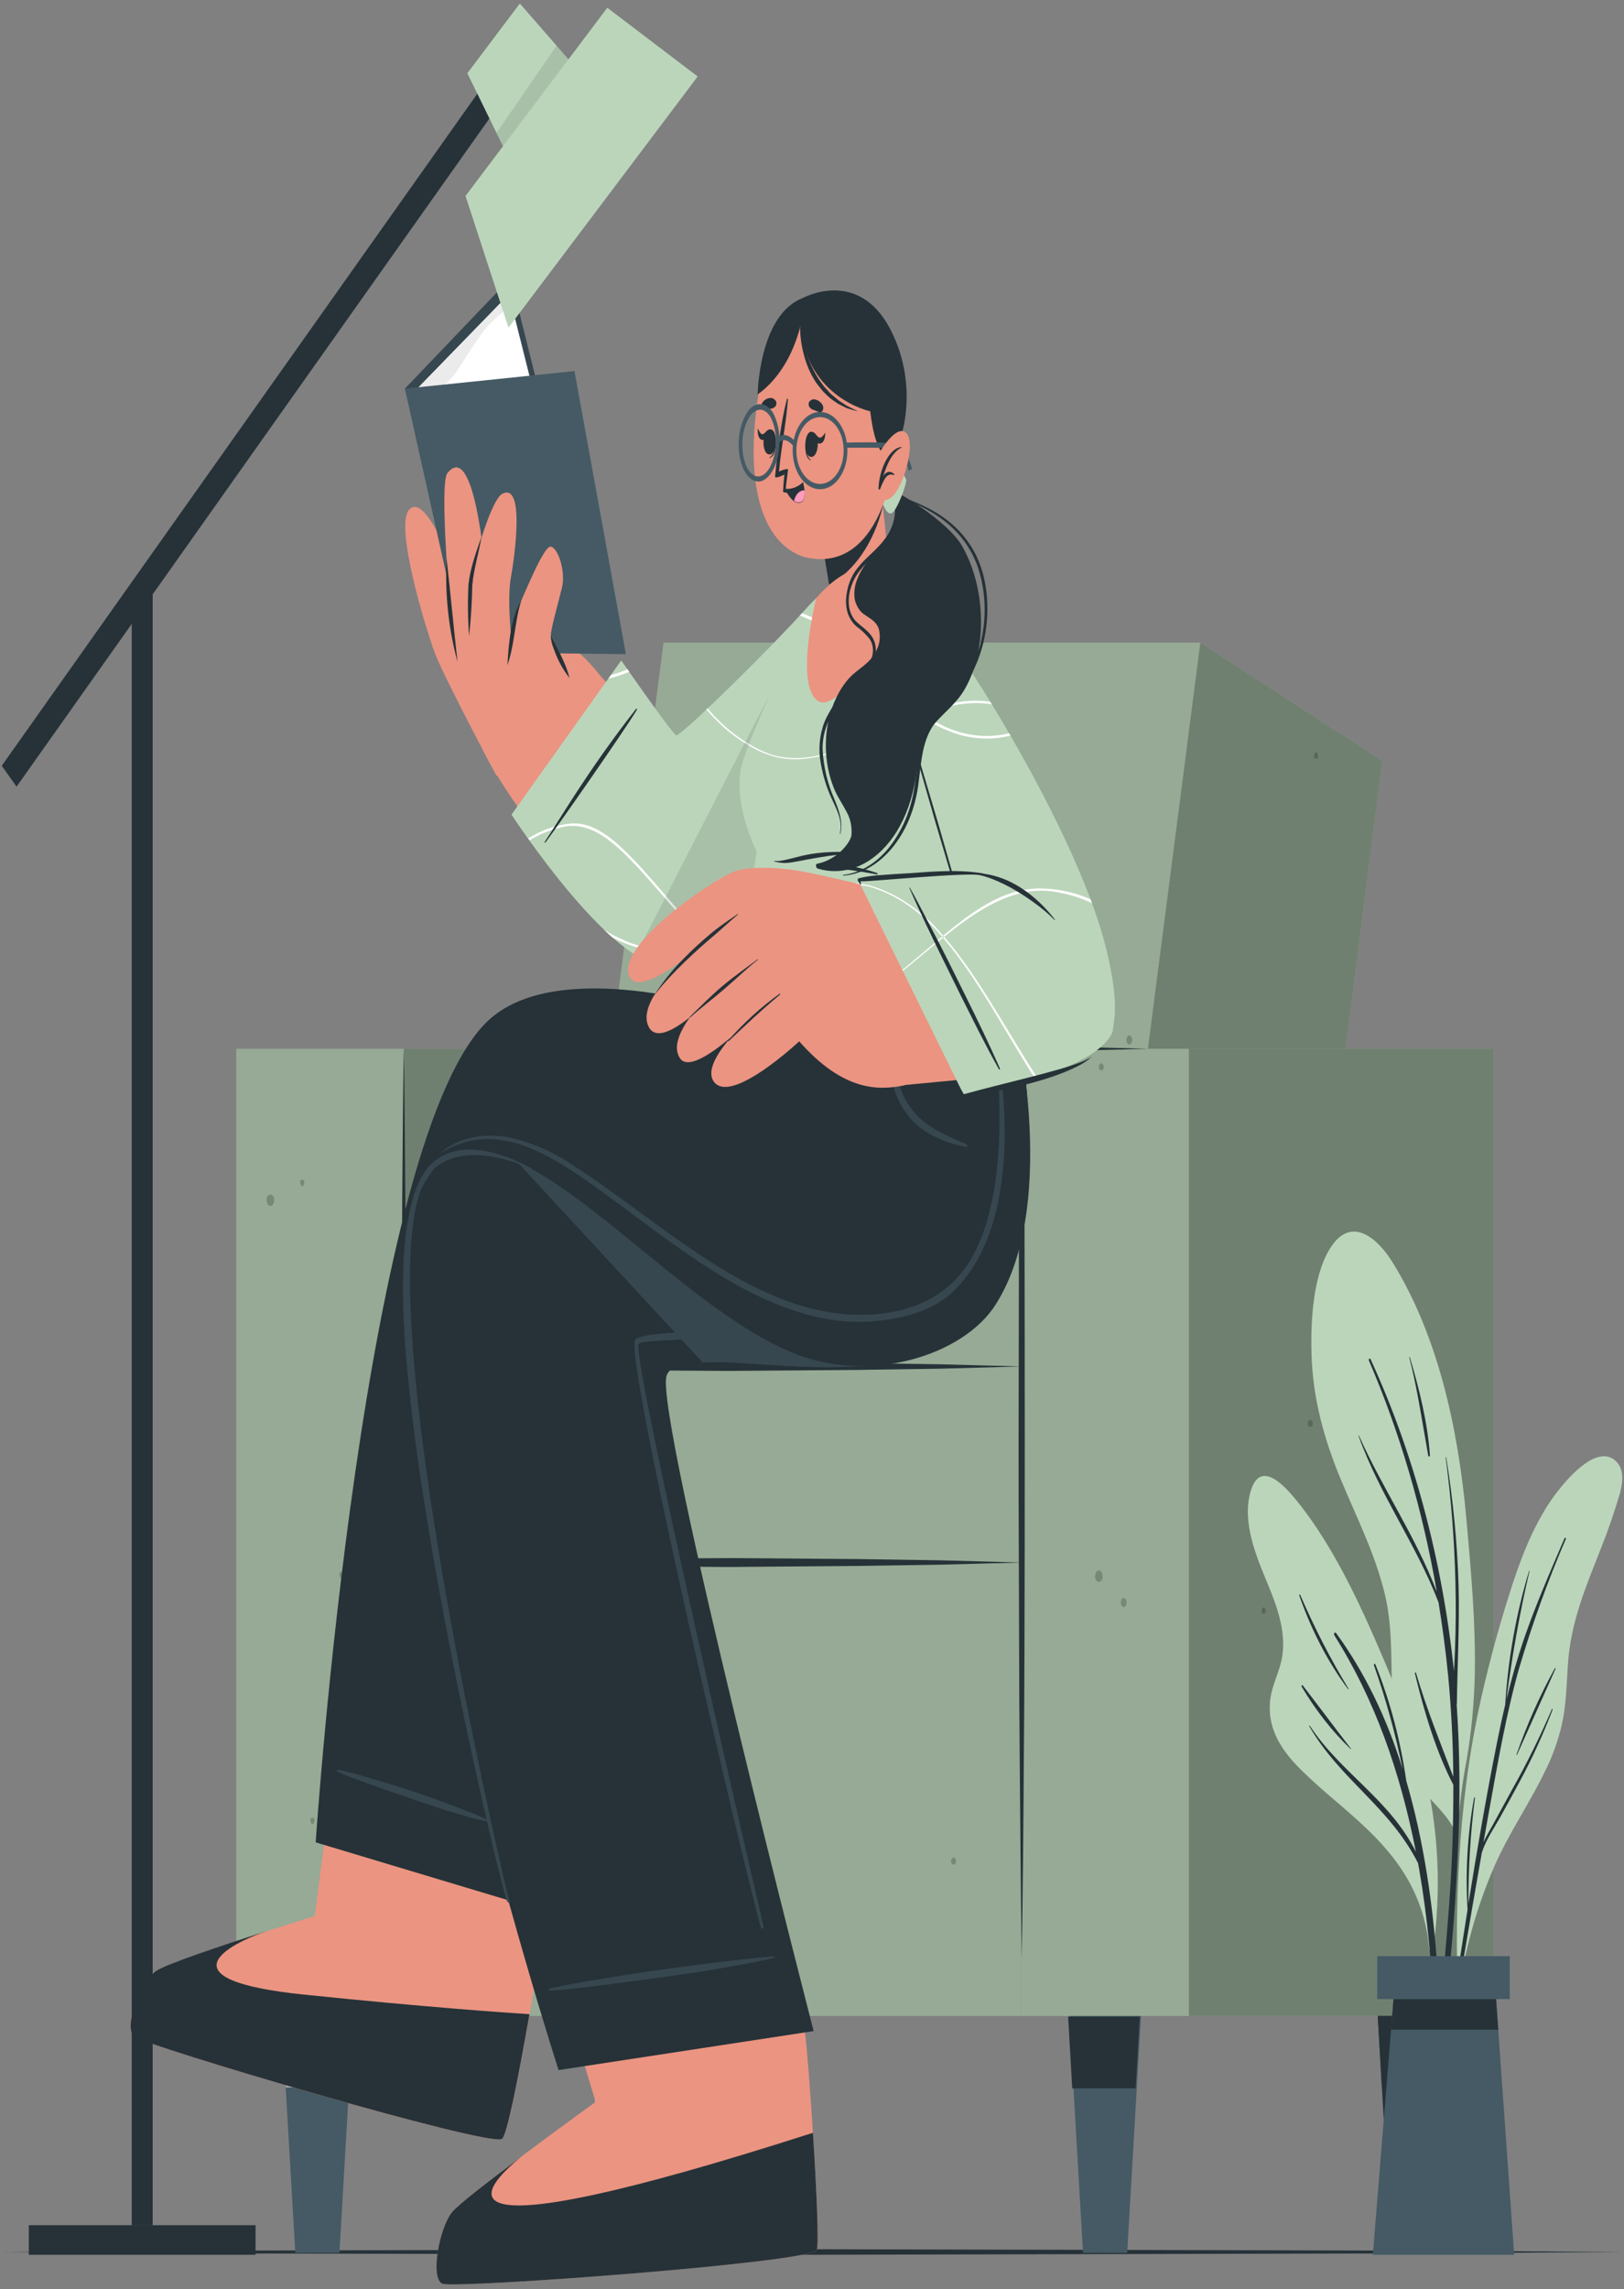 <svg width="447" height="630" viewBox="0 0 447 630" fill="none" xmlns="http://www.w3.org/2000/svg">
<rect x="0" y="0" width="447" height="630" fill="#808080" stroke="none"/>
<path d="M0.488 619.73L56.244 619.362L112 619.224L223.5 618.963L335.001 619.224L390.756 619.362L446.512 619.73L390.756 620.113L335.001 620.236L223.5 620.496L112 620.236L56.244 620.113L0.488 619.73Z" fill="#263238"/>
<path d="M297.678 429.979H352.414L380.482 209.356L330.368 176.829L297.678 429.979Z" fill="#BBD5BA"/>
<g opacity="0.4">
<path d="M297.678 429.979H352.414L380.482 209.356L330.368 176.829L297.678 429.979Z" fill="black"/>
</g>
<path d="M149.951 429.979H297.678L330.368 176.829H182.641L149.951 429.979Z" fill="#BBD5BA"/>
<path opacity="0.2" d="M149.951 429.979H297.678L330.368 176.829H182.641L149.951 429.979Z" fill="black"/>
<path d="M111.132 554.752H281.133V429.979H111.132V554.752Z" fill="#BBD5BA"/>
<path opacity="0.2" d="M111.132 554.752H281.133V429.979H111.132V554.752Z" fill="black"/>
<path d="M111.132 430.5L281.133 430.5V376.053H111.132V430.5Z" fill="#BBD5BA"/>
<path opacity="0.2" d="M111.132 430.5L281.133 430.5V376.053H111.132V430.5Z" fill="black"/>
<path d="M111.142 554.768H134.057L168.2 288.62H111.142V554.768Z" fill="#BBD5BA"/>
<g opacity="0.4">
<path d="M111.142 554.768H134.057L168.2 288.62H111.142V554.768Z" fill="black"/>
</g>
<path d="M65.043 554.768H111.132L111.132 288.62H65.043L65.043 554.768Z" fill="#BBD5BA"/>
<path opacity="0.2" d="M65.043 554.768H111.132L111.132 288.62H65.043L65.043 554.768Z" fill="black"/>
<path d="M327.222 554.768H411.099V288.62H327.222V554.768Z" fill="#BBD5BA"/>
<g opacity="0.4">
<path d="M327.222 554.768H411.099V288.62H327.222V554.768Z" fill="black"/>
</g>
<path d="M281.133 554.768H327.221V288.62H281.133V554.768Z" fill="#BBD5BA"/>
<path opacity="0.2" d="M281.133 554.768H327.221V288.62H281.133V554.768Z" fill="black"/>
<path d="M315.927 288.62L298.568 288.175L281.209 287.869H280.688V288.62L280.493 317.069L280.417 368.527C280.362 387.488 280.319 406.465 280.417 425.426C280.514 444.388 280.482 463.38 280.655 482.341C280.829 501.302 280.948 520.279 281.23 539.255C281.52 520.279 281.715 501.307 281.816 482.341C281.99 463.38 282.001 444.403 282.044 425.426C282.087 406.45 282.044 387.488 282.044 368.527L281.968 317.069L281.773 288.62L281.241 289.371L298.6 289.064L315.927 288.62Z" fill="#263238"/>
<path d="M111.142 288.62C110.784 307.658 110.611 349.688 110.47 368.726L110.274 425.855L110.47 482.985L110.708 511.542L111.142 540.098L111.566 511.542L111.804 482.985L112.01 425.855L111.804 368.726C111.663 349.688 111.5 307.658 111.142 288.62Z" fill="#263238"/>
<path d="M111.142 429.994C126.05 430.5 140.957 430.73 155.864 430.929L200.597 431.22L236.4 430.929L258.761 430.592L281.122 429.994L258.761 429.381L236.4 429.044L200.597 428.768L155.864 429.044C140.957 429.197 126.05 429.488 111.142 429.994Z" fill="#263238"/>
<path d="M111.142 376.038C126.05 376.544 140.957 376.789 155.864 376.988L200.597 377.264L236.4 376.988L258.761 376.651L281.122 376.038L258.761 375.44L236.4 375.103L200.597 374.812L155.864 375.103C140.957 375.302 126.05 375.547 111.142 376.038Z" fill="#263238"/>
<path d="M379.223 554.768L380.362 574.465L383.01 619.975H395.15L397.798 574.465L398.937 554.768H379.223Z" fill="#263238"/>
<path d="M398.937 554.768H379.223L380.362 574.465H397.798L398.937 554.768Z" fill="#263238"/>
<path d="M294.326 554.768L295.454 574.465L298.101 619.975H310.253L312.9 574.465L314.039 554.768H294.326Z" fill="#455A64"/>
<path d="M313.714 555H294L295.128 574.697H312.574L313.714 555Z" fill="#263238"/>
<path d="M162.417 554.768L163.556 574.465L166.204 619.975H178.344L180.992 574.465L182.131 554.768H162.417Z" fill="#C7C7C7"/>
<path d="M182.131 554.768H162.417L163.556 574.465H180.992L182.131 554.768Z" fill="#A6A6A6"/>
<path d="M77.498 554.768L78.637 574.465L81.284 619.975H93.425L96.072 574.465L97.212 554.768H77.498Z" fill="#455A64"/>
<path d="M77.498 554.768L78.637 574.465H96.072L97.212 554.768H77.498Z" fill="#A6A6A6"/>
<g opacity="0.2">
<path d="M310.828 284.91C311.048 284.944 311.252 285.093 311.4 285.326C311.548 285.559 311.629 285.861 311.629 286.175C311.629 286.488 311.548 286.79 311.4 287.024C311.252 287.257 311.048 287.405 310.828 287.439C310.607 287.405 310.404 287.257 310.256 287.024C310.108 286.79 310.026 286.488 310.026 286.175C310.026 285.861 310.108 285.559 310.256 285.326C310.404 285.093 310.607 284.944 310.828 284.91Z" fill="black"/>
<path d="M309.298 439.728C309.518 439.762 309.722 439.91 309.87 440.144C310.018 440.377 310.1 440.679 310.1 440.992C310.1 441.306 310.018 441.608 309.87 441.841C309.722 442.075 309.518 442.223 309.298 442.257C309.077 442.223 308.874 442.075 308.726 441.841C308.578 441.608 308.496 441.306 308.496 440.992C308.496 440.679 308.578 440.377 308.726 440.144C308.874 439.91 309.077 439.762 309.298 439.728Z" fill="black"/>
<path d="M361.755 207.67C361.755 207.547 361.842 207.409 361.896 207.287C361.932 207.201 361.982 207.13 362.043 207.08C362.104 207.03 362.173 207.004 362.244 207.004C362.314 207.004 362.383 207.03 362.444 207.08C362.505 207.13 362.555 207.201 362.591 207.287C362.645 207.409 362.688 207.547 362.732 207.67C363.242 209.172 361.289 209.172 361.755 207.67Z" fill="black"/>
<path d="M347.347 442.993C347.384 442.861 347.428 442.732 347.477 442.609C347.513 442.523 347.563 442.452 347.624 442.403C347.685 442.353 347.754 442.327 347.825 442.327C347.895 442.327 347.964 442.353 348.025 442.403C348.086 442.452 348.136 442.523 348.172 442.609C348.229 442.729 348.277 442.857 348.313 442.993C348.823 444.418 346.837 444.418 347.347 442.993Z" fill="black"/>
<path d="M303.125 292.636C303.306 292.636 303.48 292.737 303.608 292.919C303.736 293.1 303.808 293.345 303.808 293.601C303.808 293.858 303.736 294.103 303.608 294.284C303.48 294.465 303.306 294.567 303.125 294.567C302.943 294.567 302.769 294.465 302.641 294.284C302.513 294.103 302.441 293.858 302.441 293.601C302.441 293.345 302.513 293.1 302.641 292.919C302.769 292.737 302.943 292.636 303.125 292.636Z" fill="black"/>
<path d="M184.583 479.015C184.803 479.049 185.007 479.197 185.155 479.43C185.303 479.664 185.385 479.966 185.385 480.279C185.385 480.593 185.303 480.895 185.155 481.128C185.007 481.362 184.803 481.51 184.583 481.544C184.362 481.51 184.159 481.362 184.011 481.128C183.863 480.895 183.781 480.593 183.781 480.279C183.781 479.966 183.863 479.664 184.011 479.43C184.159 479.197 184.362 479.049 184.583 479.015Z" fill="black"/>
<path d="M262.471 511.204C262.653 511.204 262.827 511.306 262.955 511.487C263.083 511.668 263.155 511.914 263.155 512.17C263.155 512.426 263.083 512.672 262.955 512.853C262.827 513.034 262.653 513.136 262.471 513.136C262.29 513.136 262.116 513.034 261.988 512.853C261.86 512.672 261.788 512.426 261.788 512.17C261.788 511.914 261.86 511.668 261.988 511.487C262.116 511.306 262.29 511.204 262.471 511.204Z" fill="black"/>
<path d="M360.649 390.753C360.83 390.753 361.004 390.855 361.132 391.036C361.26 391.217 361.332 391.463 361.332 391.719C361.332 391.975 361.26 392.221 361.132 392.402C361.004 392.583 360.83 392.685 360.649 392.685C360.467 392.685 360.293 392.583 360.165 392.402C360.037 392.221 359.965 391.975 359.965 391.719C359.965 391.463 360.037 391.217 360.165 391.036C360.293 390.855 360.467 390.753 360.649 390.753Z" fill="black"/>
<path d="M270.836 238.695C271.016 238.452 271.255 238.317 271.504 238.317C271.752 238.317 271.991 238.452 272.171 238.695C272.335 238.933 272.452 239.229 272.509 239.552C272.566 239.876 272.562 240.214 272.496 240.534C272.412 240.806 272.272 241.037 272.096 241.2C271.92 241.362 271.714 241.449 271.504 241.449C271.293 241.449 271.087 241.362 270.911 241.2C270.735 241.037 270.596 240.806 270.511 240.534C270.445 240.214 270.441 239.876 270.498 239.552C270.555 239.229 270.672 238.933 270.836 238.695Z" fill="black"/>
<path d="M301.79 432.569C301.969 432.319 302.211 432.178 302.463 432.178C302.715 432.178 302.957 432.319 303.135 432.569C303.298 432.807 303.414 433.1 303.471 433.42C303.528 433.74 303.524 434.076 303.461 434.394C303.377 434.67 303.238 434.906 303.061 435.072C302.883 435.237 302.675 435.326 302.463 435.326C302.25 435.326 302.042 435.237 301.864 435.072C301.687 434.906 301.548 434.67 301.465 434.394C301.399 434.076 301.394 433.74 301.451 433.419C301.509 433.098 301.626 432.805 301.79 432.569Z" fill="black"/>
<path d="M388.413 514.009C388.59 513.759 388.83 513.619 389.08 513.619C389.33 513.619 389.57 513.759 389.747 514.009C389.912 514.245 390.028 514.538 390.086 514.859C390.143 515.18 390.138 515.516 390.073 515.834C389.988 516.106 389.849 516.337 389.672 516.499C389.496 516.661 389.29 516.748 389.08 516.748C388.869 516.748 388.664 516.661 388.487 516.499C388.311 516.337 388.172 516.106 388.087 515.834C388.021 515.516 388.017 515.18 388.074 514.859C388.131 514.538 388.248 514.245 388.413 514.009Z" fill="black"/>
<path d="M145.123 216.913C144.903 216.879 144.699 216.731 144.551 216.497C144.403 216.264 144.321 215.962 144.321 215.648C144.321 215.335 144.403 215.033 144.551 214.799C144.699 214.566 144.903 214.418 145.123 214.384C145.344 214.418 145.547 214.566 145.695 214.799C145.843 215.033 145.925 215.335 145.925 215.648C145.925 215.962 145.843 216.264 145.695 216.497C145.547 216.731 145.344 216.879 145.123 216.913Z" fill="black"/>
<path d="M133.33 445.614C133.109 445.58 132.906 445.432 132.758 445.198C132.61 444.965 132.528 444.663 132.528 444.349C132.528 444.036 132.61 443.734 132.758 443.5C132.906 443.267 133.109 443.119 133.33 443.085C133.55 443.119 133.754 443.267 133.902 443.5C134.05 443.734 134.131 444.036 134.131 444.349C134.131 444.663 134.05 444.965 133.902 445.198C133.754 445.432 133.55 445.58 133.33 445.614Z" fill="black"/>
<path d="M177.856 276.694C177.636 276.66 177.432 276.512 177.284 276.279C177.136 276.045 177.054 275.743 177.054 275.43C177.054 275.116 177.136 274.814 177.284 274.581C177.432 274.347 177.636 274.199 177.856 274.165C178.076 274.199 178.28 274.347 178.428 274.581C178.576 274.814 178.658 275.116 178.658 275.43C178.658 275.743 178.576 276.045 178.428 276.279C178.28 276.512 178.076 276.66 177.856 276.694Z" fill="black"/>
<path d="M94.456 433.673C94.417 433.802 94.37 433.925 94.315 434.041C94.279 434.127 94.229 434.198 94.168 434.248C94.107 434.297 94.038 434.323 93.968 434.323C93.897 434.323 93.828 434.297 93.767 434.248C93.706 434.198 93.656 434.127 93.621 434.041C93.621 433.918 93.523 433.796 93.49 433.673C92.98 432.171 94.966 432.171 94.456 433.673Z" fill="black"/>
<path d="M83.671 325.776C83.633 325.91 83.586 326.038 83.53 326.159C83.495 326.245 83.445 326.316 83.383 326.366C83.323 326.415 83.254 326.441 83.183 326.441C83.113 326.441 83.044 326.415 82.983 326.366C82.922 326.316 82.871 326.245 82.836 326.159C82.836 326.036 82.738 325.898 82.706 325.776C82.196 324.274 84.181 324.274 83.671 325.776Z" fill="black"/>
<path d="M86.492 501.348C86.492 501.471 86.406 501.593 86.362 501.716C86.327 501.802 86.276 501.873 86.215 501.923C86.154 501.972 86.085 501.998 86.015 501.998C85.945 501.998 85.876 501.972 85.815 501.923C85.754 501.873 85.703 501.802 85.668 501.716C85.668 501.593 85.57 501.471 85.527 501.348C85.017 499.846 87.002 499.846 86.492 501.348Z" fill="black"/>
<path d="M205.175 357.429C204.998 357.679 204.758 357.819 204.508 357.819C204.258 357.819 204.018 357.679 203.841 357.429C203.676 357.194 203.559 356.9 203.502 356.58C203.445 356.259 203.449 355.922 203.515 355.605C203.6 355.333 203.739 355.102 203.915 354.939C204.092 354.777 204.298 354.691 204.508 354.691C204.718 354.691 204.924 354.777 205.1 354.939C205.277 355.102 205.416 355.333 205.501 355.605C205.566 355.922 205.571 356.259 205.514 356.58C205.457 356.9 205.34 357.194 205.175 357.429Z" fill="black"/>
<path d="M75.09 331.478C74.91 331.721 74.671 331.856 74.422 331.856C74.174 331.856 73.935 331.721 73.755 331.478C73.591 331.243 73.474 330.949 73.416 330.629C73.359 330.308 73.364 329.971 73.43 329.654C73.514 329.382 73.653 329.151 73.83 328.988C74.006 328.826 74.212 328.74 74.422 328.74C74.633 328.74 74.838 328.826 75.015 328.988C75.191 329.151 75.33 329.382 75.415 329.654C75.48 329.971 75.484 330.308 75.426 330.628C75.369 330.948 75.253 331.242 75.09 331.478Z" fill="black"/>
</g>
<path d="M36.888 560.455C39.948 562.968 134.057 590.774 138.114 588.628C139.666 587.816 143.322 568.701 147.293 545.402C148.15 540.374 149.007 535.178 149.864 529.89C155.441 495.554 160.801 458.95 160.801 458.95L97.874 440.095L88.673 511.557L86.623 527.299C86.623 527.299 47.217 539.424 42.942 542.459C38.668 545.494 33.796 557.956 36.888 560.455Z" fill="#EB9481"/>
<path d="M145.731 554.292C142.378 573.392 139.427 587.923 138.136 588.628C134.078 590.774 39.959 562.968 36.91 560.439C33.861 557.91 38.733 545.433 42.986 542.382C45.633 540.528 61.636 535.193 73.516 531.376C63.144 534.887 43.789 544.82 83.823 548.912C116.871 552.315 138.711 553.848 145.731 554.292Z" fill="#263238"/>
<path d="M121.797 628.467C125.203 629.801 221.222 622.795 224.759 619.27C226.115 617.936 222.415 563.474 221.406 558.232C217.999 540.466 201.801 487.031 201.801 487.031L137.561 491.461L163.947 578.42C163.947 578.42 128.035 604.325 124.444 608.801C120.853 613.277 118.379 627.103 121.797 628.467Z" fill="#EB9481"/>
<path d="M224.759 619.27C221.222 622.826 125.214 629.831 121.786 628.467C118.357 627.103 120.842 613.261 124.411 608.801C126.093 606.716 134.773 600.002 143.572 593.472C132.527 602.255 115.059 621.83 223.76 586.927C224.748 602.409 225.485 618.534 224.759 619.27Z" fill="#263238"/>
<path d="M270.75 360.219C251.611 390.339 187.317 366.55 183.465 378.613C180.08 389.174 223.956 558.937 223.956 558.937L153.748 569.667C153.748 569.667 93.132 382.185 114.799 328.014C126.505 298.752 178.073 310.417 209.189 305.021C218.574 303.488 222.99 276.05 222.99 276.05H278.594C278.594 276.05 292.622 325.73 270.75 360.219Z" fill="#263238"/>
<path d="M134.317 311.061L193.284 374.812C212.813 374.229 255.723 383.81 270.739 360.142C292.622 325.715 278.594 275.943 278.594 275.943H222.99C222.99 275.943 218.574 303.289 209.19 304.899C187.349 308.654 155.463 304.04 134.317 311.061Z" fill="#37474F"/>
<path d="M151.058 547.364C153 546.506 171.205 543.639 175.22 543.026C183.259 541.8 208.56 538.428 213.193 538.428C213.222 538.428 213.249 538.444 213.27 538.473C213.29 538.501 213.302 538.54 213.302 538.581C213.302 538.622 213.29 538.661 213.27 538.689C213.249 538.718 213.222 538.734 213.193 538.734C209.211 539.915 193.067 542.566 189.053 543.149C181.002 544.329 153.358 548.115 151.08 547.747C151.058 547.727 151.04 547.7 151.026 547.668C151.013 547.636 151.005 547.6 151.003 547.563C151.001 547.526 151.005 547.489 151.014 547.455C151.024 547.42 151.039 547.389 151.058 547.364Z" fill="#37474F"/>
<path d="M174.948 368.527C179.462 365.354 213.692 366.917 238.244 363.683C246.251 362.61 254.269 360.204 260.377 352.8C265.707 346.02 269.51 337.177 271.314 327.37C273.668 315.506 273.429 303.151 273.017 291.011C272.92 288.022 272.778 285.033 272.648 282.044C272.648 281.875 272.854 281.844 272.865 282.044C274.731 303.795 276.12 328.029 266.149 346.944C261.7 355.202 255.382 361.056 248.248 363.53C233.438 369.033 177.726 367.669 175.795 369.799C173.451 372.328 209.428 527.161 210.166 530.104C210.307 530.656 209.613 531.039 209.45 530.487C205.902 518.577 171.021 371.286 174.948 368.527Z" fill="#37474F"/>
<path d="M112.282 333.088C115.536 321.208 123.131 313.82 134.252 310.984C134.436 310.984 134.425 311.336 134.252 311.398C124.563 315.414 117.63 320.917 113.822 332.474C112.043 337.87 111.121 345.458 110.654 355.62C108.354 406.312 139.666 521.398 140.306 523.406C140.319 523.442 140.321 523.485 140.312 523.524C140.303 523.562 140.283 523.594 140.257 523.613C140.231 523.631 140.201 523.634 140.174 523.621C140.146 523.608 140.124 523.58 140.111 523.544C135.695 513.059 98.611 382.093 112.282 333.088Z" fill="#37474F"/>
<path d="M86.894 507.004L140.056 522.977C140.056 522.977 98.112 346.117 117.815 323.293C123.24 316.962 135.174 314.755 149.279 323.385C170.403 336.276 194.846 362.564 217.902 372.175C239.492 381.173 265.119 372.896 273.939 359.177C292.47 330.374 278.529 275.912 278.529 275.912L202.072 271.866C202.072 271.866 203.157 273.169 199.566 277.737C199.566 277.737 154.627 263.343 135.098 280.204C99.924 310.601 86.894 507.004 86.894 507.004Z" fill="#263238"/>
<path d="M245.557 282.228C245.565 282.186 245.583 282.15 245.608 282.123C245.632 282.097 245.662 282.083 245.693 282.083C245.723 282.083 245.753 282.097 245.778 282.123C245.802 282.15 245.82 282.186 245.828 282.228C245.76 286.285 245.982 290.342 246.49 294.337C247.081 298.135 248.411 301.623 250.331 304.408C254.519 310.402 260.54 312.44 266.03 314.877C266.323 315.015 266.269 315.736 265.943 315.659C259.846 314.341 253.434 312.164 248.975 305.696C246.933 302.712 245.563 298.941 245.036 294.858C244.466 290.652 244.644 286.312 245.557 282.228Z" fill="#37474F"/>
<path d="M119.139 319.921C127.308 312.67 140.089 318.173 146.208 321.453C146.338 321.453 146.273 321.821 146.143 321.745C140.523 318.893 126.516 314.556 119.019 322.051C101.66 339.372 124.867 457.785 140.056 522.946C140.284 523.973 139.72 523.697 139.395 522.716C136.899 515.052 117.327 432.646 112.217 378.153C111.446 369.815 107.41 330.359 119.139 319.921Z" fill="#37474F"/>
<path d="M92.959 487.031C94.564 487.031 108.343 491.262 111.403 492.228C117.468 494.159 131.54 499.309 134.827 501.087C134.914 501.087 134.827 501.379 134.762 501.379C131.605 500.949 124.27 498.681 121.254 497.685C115.178 495.692 94.402 488.641 92.883 487.491C92.72 487.445 92.796 487.031 92.959 487.031Z" fill="#37474F"/>
<path d="M121.742 316.839C127.243 312.593 133.785 311.904 139.894 312.961C146.339 314.331 152.597 317.097 158.446 321.162C170.88 329.194 182.728 339.02 195.183 347.006C207.638 354.992 220.777 361.169 234.426 361.767C246.089 362.273 260.855 359.36 268.352 344.538C279.907 321.698 273.18 282.32 273.039 279.775C273.039 279.576 273.223 279.591 273.256 279.775C282.218 328.182 270.685 346.975 262.906 354.885C256.721 361.169 247.836 362.748 241.966 363.453C228.393 365.063 214.842 360.388 202.202 353.29C189.313 346.04 177.249 336.26 164.869 327.339C152.978 318.832 139.818 309.942 126.288 314.847C124.753 315.42 123.248 316.147 121.786 317.023C121.721 317.069 121.667 316.901 121.742 316.839Z" fill="#37474F"/>
<path d="M231.724 186.716C216.969 223.504 200.814 255.694 186.677 259.787C171.596 264.11 140.566 221.818 133.232 207.011C130.52 201.539 159.488 179.19 163.361 183.788C170.652 192.434 184.561 205.662 186.905 205.11C189.248 204.558 206.683 185.383 225.084 165.18C236.237 152.932 241.944 161.225 231.724 186.716Z" fill="#EB9481"/>
<path d="M136.628 213.434C136.628 213.434 122.22 186.471 119.692 179.711C117.164 172.951 108.343 144.088 112.759 140.087C118.639 134.753 128.729 167.755 129.901 169.38C131.073 171.004 153.51 174.821 158.891 179.251C162.251 182.074 165.254 185.67 167.777 189.889C167.777 189.889 152.154 211.058 136.628 213.434Z" fill="#EB9481"/>
<path d="M111.446 106.947L140.566 76.489L159.423 151.936L130.455 177.427L111.446 106.947Z" fill="#37474F"/>
<path d="M115.081 106.701L139.839 81.241L140.848 84L155.43 142.033C153.273 145.246 151.285 148.679 149.485 152.304C147.185 157.209 140.501 172.951 132.928 173.932L115.081 106.701Z" fill="white"/>
<path d="M116.166 111.3C116.166 111.3 122.73 106.701 126.071 101.643C129.413 96.585 132.635 91.082 135.326 88.644C138.017 86.207 140.751 83.678 140.751 83.678L139.861 81.241L115.103 106.701L116.166 111.3Z" fill="#EBEBEB"/>
<path d="M172.269 180.017L127.623 179.512L111.446 106.947L158.121 102.118L172.269 180.017Z" fill="#455A64"/>
<path d="M123.153 130.185C120.722 133.25 124.238 171.372 124.411 173.104C124.585 174.836 127.666 182.516 127.666 182.516L139.145 177.473C139.145 177.473 133.916 163.677 133.72 159.523C133.525 155.369 130.552 120.988 123.153 130.185Z" fill="#EB9481"/>
<path d="M122.925 153.806C124.01 163.233 124.856 172.706 125.93 182.133C123.469 173.117 122.443 163.445 122.925 153.806Z" fill="#263238"/>
<path d="M138.288 135.871C144.342 132.806 141.847 152.074 140.599 159.094C139.199 166.973 141.684 183.865 141.684 183.865L129.001 184.601C129.001 184.601 129.001 166.207 129.467 160.443C129.847 156.258 135.001 137.512 138.288 135.871Z" fill="#EB9481"/>
<path d="M132.57 147.598C131.822 152.028 130.4 156.626 129.999 161.01C129.91 165.711 129.617 170.401 129.12 175.051C128.771 170.356 128.71 165.628 128.936 160.918C129.446 156.136 131.106 151.874 132.57 147.598Z" fill="#263238"/>
<path d="M139.655 183.037C139.655 183.037 141.825 168.644 142.91 166.513C143.995 164.383 149.506 150.449 151.481 150.434C153.455 150.418 155.821 157.102 154.66 161.807C152.88 168.843 151.709 172.844 151.6 174.974C151.492 177.105 156.775 185.704 156.775 185.704L139.655 183.037Z" fill="#EB9481"/>
<path d="M143.506 165.179C141.651 170.928 141.705 177.304 139.655 183.037C140.035 176.906 140.588 169.901 143.506 165.179Z" fill="#263238"/>
<path d="M151.6 174.974C153.499 178.699 155.615 182.179 156.775 186.593C154.925 184.28 153.416 181.472 152.338 178.331C151.908 177.31 151.656 176.16 151.6 174.974Z" fill="#263238"/>
<path d="M170.988 181.75L140.794 224.179C140.794 224.179 170.533 269.827 185.125 265.382C199.718 260.937 225.366 211.732 234.935 176.952C241.564 152.886 231.898 156.366 221.558 167.831C211.218 179.297 187.252 202.796 186.113 202.336C184.973 201.876 170.988 181.75 170.988 181.75Z" fill="#BBD5BA"/>
<path d="M223.771 208.114L223.619 208.467C220.012 209.166 216.348 209.037 212.77 208.084C206.02 205.908 199.733 201.5 194.423 195.223L194.738 194.932C199.969 201.145 206.161 205.535 212.813 207.747C216.431 208.656 220.127 208.78 223.771 208.114ZM168.167 185.75L167.462 186.762C169.404 186.299 171.325 185.669 173.212 184.877L172.724 184.187C171.226 184.821 169.705 185.343 168.167 185.75ZM220.766 168.751L220.169 169.395C222.889 170.449 225.542 171.823 228.1 173.503C230.341 174.926 232.486 176.629 234.512 178.592C234.588 178.331 234.664 178.055 234.729 177.795C230.452 173.703 225.722 170.647 220.733 168.751H220.766ZM194.119 258.79C194.137 258.797 194.156 258.797 194.174 258.79H194.087L193.512 258.99C186.004 261.519 178.323 262.163 170.587 258.208C169.143 257.548 167.723 256.786 166.334 255.924C167.126 256.675 167.929 257.457 168.721 258.101C171.151 259.312 173.642 260.26 176.174 260.936C181.871 262.269 187.704 261.845 193.273 259.695L193.968 259.45L194.521 259.25L194.119 258.79ZM194.119 258.79C187.859 252.169 181.925 244.734 175.99 238.22C170.565 232.502 164.424 226.171 157.329 226.616C153.205 226.946 149.16 228.344 145.394 230.739L145.741 231.23C148.539 229.548 151.472 228.359 154.475 227.689C162.504 225.497 169.589 232.287 175.686 238.863C181.545 245.225 187.414 252.475 193.588 258.99L193.816 259.22L194.044 259.45L194.597 259.25L194.119 258.79Z" fill="white"/>
<path opacity="0.1" d="M234.935 176.952L234.48 178.592C224.563 213.25 199.501 260.998 185.125 265.382C182.218 266.271 178.702 265.167 174.938 262.822C189.454 235.077 211.262 191.192 227.612 162.022C228.144 161.608 228.697 161.225 229.163 160.888L229.814 160.458L229.977 160.366C230.205 160.228 230.433 160.091 230.661 159.983C230.889 159.876 231.062 159.769 231.268 159.677C231.567 159.53 231.871 159.407 232.18 159.309C232.344 159.245 232.51 159.193 232.679 159.155C232.879 159.093 233.082 159.052 233.286 159.033C233.814 158.883 234.36 158.922 234.875 159.144C235.39 159.366 235.858 159.765 236.237 160.305C236.312 160.416 236.381 160.533 236.444 160.658C237.604 163.064 237.355 168.169 234.935 176.952Z" fill="black"/>
<path d="M150.103 231.889C154.443 226.034 171.726 201.232 175.198 195.499C175.437 195.101 175.317 194.779 175.024 195.147C161.658 212.207 154.063 225.589 149.951 231.628C149.843 231.782 149.995 232.027 150.103 231.889Z" fill="#263238"/>
<path d="M201.486 278.227L283.812 288.175C283.812 288.175 275.339 233.636 263.318 190.563C250.428 144.44 232.993 156.718 226.809 164.06C219.475 172.752 204.958 205.447 203.873 211.855C202.083 222.37 208.289 234.357 208.289 234.357L201.486 278.227Z" fill="#BBD5BA"/>
<path d="M233.514 234.526C230.111 234.323 226.702 234.482 223.316 235.001C221.634 235.277 219.974 235.675 218.303 236.12C217.479 236.35 216.654 236.534 215.819 236.702C214.949 236.927 214.064 236.999 213.182 236.917C213.172 236.911 213.161 236.908 213.151 236.91C213.14 236.911 213.13 236.916 213.12 236.924C213.111 236.933 213.104 236.944 213.099 236.957C213.094 236.971 213.091 236.986 213.091 237.001C213.091 237.016 213.094 237.031 213.099 237.045C213.104 237.058 213.111 237.07 213.12 237.078C213.13 237.086 213.14 237.092 213.151 237.093C213.161 237.094 213.172 237.092 213.182 237.085C214 237.295 214.826 237.428 215.656 237.484C216.468 237.494 217.28 237.428 218.086 237.285C219.79 237.024 221.482 236.641 223.185 236.35C226.636 235.752 230.064 235.169 233.536 234.924C233.677 234.893 233.677 234.526 233.514 234.526Z" fill="#263238"/>
<path d="M241.434 240.258C238.701 239.338 235.934 238.632 233.145 238.143C231.746 237.913 230.357 237.791 228.946 237.729C228.274 237.729 227.612 237.729 226.939 237.729C226.267 237.729 225.453 237.852 224.769 237.837C224.693 237.837 224.683 238.005 224.769 238.005C225.464 238.005 226.158 238.266 226.852 238.373L228.936 238.68C230.335 238.894 231.724 239.124 233.123 239.308C235.912 239.691 238.689 240.121 241.478 240.642C241.564 240.657 241.575 240.304 241.434 240.258Z" fill="#263238"/>
<path d="M264.218 193.813C260.773 194.346 257.363 195.264 254.02 196.557L253.184 196.879C247.423 199.101 241.705 202.044 236.064 204.543C228.588 207.701 220.625 210.337 212.813 208.13C210.493 207.426 208.224 206.425 206.032 205.141L206.173 204.773C208.331 206.076 210.568 207.102 212.857 207.839C226.104 211.349 239.329 202.152 252.718 196.649L253.531 196.312C256.971 194.89 260.487 193.865 264.045 193.246C264.099 193.384 264.153 193.598 264.218 193.813ZM266.388 202.044C263.573 201.521 260.816 200.491 258.186 198.979C256.769 198.25 255.378 197.422 254.02 196.496L253.531 196.158C241.966 188.08 236.823 175.971 222.925 169.609L222.502 170.33C224.394 171.213 226.252 172.236 228.068 173.396C235.304 177.917 240.979 185.842 247.456 192.112C249.135 193.731 250.894 195.18 252.718 196.45C252.868 196.572 253.024 196.68 253.184 196.771C256.535 199.064 260.063 200.798 263.697 201.937C264.652 202.244 265.618 202.474 266.573 202.658C266.507 202.535 266.442 202.336 266.388 202.044ZM259.878 257.733L259.629 257.457C253.754 250.411 246.697 245.613 239.134 243.523C231.268 241.714 223.381 244.765 215.992 248.306C212.444 250.038 208.875 251.969 205.284 253.793L205.208 254.253C216.502 248.336 227.666 241.439 239.091 243.86C246.543 245.966 253.495 250.713 259.293 257.656L259.531 257.932C266.855 266.393 273.071 277.261 279.212 287.531L279.972 287.623C273.679 277.353 267.332 266.301 259.868 257.733H259.878ZM276.337 246.497C270.463 249.142 264.849 252.824 259.629 257.457L259.293 257.733C248.649 266.593 238.31 276.709 226.462 277.246C217.88 277.246 210.242 273.245 203.168 267.405L203.081 267.957C210.198 273.736 217.869 277.644 226.462 277.598C234.425 277.369 241.803 272.371 248.627 267.006C252.251 264.125 255.864 260.982 259.531 258.009L259.878 257.733C265.085 253.275 270.655 249.729 276.467 247.171L276.337 246.497Z" fill="white"/>
<path d="M254.443 168.015C279.516 201.999 311.197 268.049 305.761 283.163C299.707 300.024 265.195 254.039 265.271 251.142C265.325 248.98 252.544 209.402 242.855 177.289C233.167 145.176 248.248 159.6 254.443 168.015Z" fill="#EB9481"/>
<path d="M265.043 251.203C263.958 246.482 246.544 192.832 241.532 174.407C236.519 155.983 240.718 150.035 254.334 166.575C267.95 183.114 297.385 231.552 304.611 261.611C311.576 290.475 301.682 293.678 287.414 280.802C275.74 270.18 265.043 251.203 265.043 251.203Z" fill="#BBD5BA"/>
<path d="M273.006 193.828C266.638 192.786 260.302 194.212 254.02 196.557L253.184 196.879C251.709 197.446 250.233 198.059 248.769 198.718C248.724 198.593 248.684 198.465 248.649 198.335C250.005 197.706 251.362 197.109 252.718 196.557L253.531 196.22C259.824 193.721 266.16 192.096 272.551 193.154L273.006 193.828ZM277.758 201.799C271.191 203.363 264.447 202.41 258.229 199.04C256.812 198.312 255.422 197.483 254.063 196.557L253.575 196.22C250.95 194.361 248.439 192.197 246.067 189.751C246.208 190.241 246.36 190.732 246.512 191.284L247.499 192.265C249.179 193.884 250.937 195.333 252.761 196.603C252.911 196.725 253.067 196.833 253.228 196.925C256.578 199.218 260.106 200.951 263.741 202.09C268.481 203.496 273.368 203.611 278.138 202.428L277.758 201.799ZM300.174 247.463C295.645 245.503 290.936 244.5 286.199 244.489C278.919 244.489 272.258 247.907 265.835 252.567L266.084 252.996C274.146 247.325 282.597 243.539 292.036 245.746C294.939 246.296 297.798 247.235 300.575 248.551L300.174 247.463Z" fill="white"/>
<path d="M267.267 258.744C265.791 253.211 264.251 247.708 262.71 242.22C261.17 236.733 259.564 231.276 258.001 225.804L253.152 209.448L250.689 201.293C249.843 198.596 249.018 195.882 248.161 193.185C248.888 195.959 249.658 198.703 250.407 201.462L252.718 209.693L257.426 226.125C259.043 231.582 260.681 237.039 262.276 242.481C263.871 247.923 265.553 253.349 267.267 258.744Z" fill="#263238"/>
<path d="M251.709 205.953C251.205 204.569 250.632 203.237 249.994 201.968C249.68 201.339 249.354 200.711 249.018 200.098C248.682 199.485 248.334 198.887 247.987 198.274C248.415 199.713 248.961 201.076 249.615 202.336C250.24 203.622 250.94 204.832 251.709 205.953Z" fill="#263238"/>
<path d="M305.522 284.466C298.85 294.889 284.908 295.104 245.525 298.92C240.1 299.457 225.995 245.102 231.8 244.106C239.091 242.864 267.603 240.274 269.697 240.458C287.425 241.99 310.036 277.445 305.522 284.466Z" fill="#EB9481"/>
<path d="M245.004 245.424C245.004 245.424 230.346 241.623 220.668 239.783C215.244 238.756 205.913 238.158 201.703 239.967C195.411 242.665 170.305 259.649 173.093 268.34C175.61 276.204 195.877 257.748 195.877 257.748C195.877 257.748 174.276 273.812 178.518 282.504C182.76 291.195 203.711 266.026 203.711 266.026C203.711 266.026 181.784 283.239 187.176 291.241C191.266 297.265 211.121 275.989 211.121 275.989C211.121 275.989 192.34 290.98 196.344 297.449C200.781 304.577 219.985 286.566 219.985 286.566C232.18 300.438 241.944 300.116 248.92 298.675C250.624 298.323 245.004 245.424 245.004 245.424Z" fill="#EB9481"/>
<path d="M203.092 251.509C200.499 253.272 197.873 255.02 195.411 257.104C192.948 259.189 190.517 261.381 188.206 263.772C185.127 266.803 182.309 270.332 179.809 274.288C184.615 267.742 193.371 260.109 195.834 258.039C198.297 255.97 200.683 253.717 203.146 251.632C203.211 251.586 203.146 251.463 203.092 251.509Z" fill="#263238"/>
<path d="M208.56 263.956C205.305 266.409 202.05 268.662 198.893 271.314C195.736 273.966 192.926 276.847 189.921 279.775C189.693 280.005 189.856 280.112 190.094 279.898C193.176 277.123 196.181 274.916 199.295 272.234C202.409 269.551 205.436 266.639 208.604 264.094C208.658 264.018 208.604 263.926 208.56 263.956Z" fill="#263238"/>
<path d="M214.614 273.445C209.591 277.033 204.843 281.343 200.445 286.305C200.217 286.535 200.445 286.627 200.673 286.412C205.327 282.013 208.962 278.518 214.701 273.705C214.82 273.628 214.723 273.383 214.614 273.445Z" fill="#263238"/>
<path d="M236.302 242.404L265.249 301.281C265.249 301.281 299.837 296.023 305.946 284.588C309.96 277.062 287.675 239.906 267.972 240.304L236.302 242.404Z" fill="#BBD5BA"/>
<path d="M285.516 296.544L284.887 296.744L283.802 295.119C276.077 282.856 268.612 268.57 259.51 258.009L259.271 257.733C253.473 250.79 246.522 246.043 239.069 243.937C238.32 243.784 237.583 243.661 236.834 243.585L236.639 243.186C237.463 243.278 238.288 243.416 239.113 243.6C246.678 245.683 253.739 250.475 259.618 257.518L259.868 257.794C269.014 268.294 276.5 282.534 284.236 294.582L285.516 296.544ZM281.339 244.979C273.625 246.512 266.551 251.709 259.64 257.457L259.303 257.733C255.636 260.798 252.023 263.971 248.356 266.93L248.476 267.19L248.638 267.068C252.262 264.186 255.875 261.044 259.542 258.07L259.889 257.794C266.963 252.077 274.254 247.064 282.153 245.531C281.87 245.332 281.61 245.148 281.339 244.979Z" fill="white"/>
<path d="M290.301 252.996C287.469 249.256 279.342 240.258 267.972 240.258C267.875 240.258 267.853 240.488 267.972 240.504C276.446 241.653 287.284 249.915 290.235 253.18C290.29 253.272 290.376 253.104 290.301 252.996Z" fill="#263238"/>
<path d="M275.23 294.046C272.29 287.332 269.111 280.848 265.911 274.364C262.71 267.88 259.51 261.396 256.146 255.035C254.269 251.433 252.414 247.831 250.45 244.305C250.396 244.213 250.277 244.305 250.32 244.412C253.249 251.126 256.428 257.641 259.596 264.125C262.764 270.609 265.987 277.108 269.252 283.531C271.097 287.148 272.985 290.735 274.948 294.261C275.089 294.429 275.317 294.307 275.23 294.046Z" fill="#263238"/>
<path d="M236.302 241.699C238.455 241.189 240.63 240.887 242.812 240.795C244.982 240.596 247.152 240.473 249.322 240.366C253.662 240.151 262.797 239.001 270.63 240.366C270.717 240.366 270.218 240.902 270.131 240.871C266.432 239.921 239.037 242.711 236.823 242.542C236.902 242.757 236.964 242.983 237.008 243.217C237.008 243.37 236.91 243.554 236.802 243.416C236.693 243.278 236.389 242.757 236.151 242.42C236.116 242.363 236.091 242.295 236.08 242.222C236.069 242.148 236.071 242.072 236.086 242C236.101 241.928 236.129 241.863 236.167 241.81C236.205 241.758 236.251 241.719 236.302 241.699Z" fill="#263238"/>
<path d="M300.532 290.812C299.126 291.635 297.675 292.291 296.192 292.774C294.738 293.31 293.273 293.739 291.798 294.184C288.858 295.027 285.906 295.809 282.955 296.56C277.042 298.093 271.108 299.487 265.184 301.158H265.314L262.96 297.265L265.13 301.403V301.48H265.216C268.222 301.22 271.227 300.76 274.222 300.223C277.216 299.687 280.189 299.012 283.162 298.23C286.134 297.449 289.085 296.56 292.004 295.441C293.469 294.889 294.922 294.26 296.344 293.54C297.81 292.864 299.216 291.948 300.532 290.812Z" fill="#263238"/>
<path d="M244.461 163.8C244.125 165.869 237.268 179.266 230.628 178.898C228.458 178.776 228.458 162.037 228.458 162.037L228.252 160.795L225.42 143.536L239.72 130.353L241.792 128.606C241.792 128.606 242.346 133.404 242.997 139.336C242.997 139.612 243.051 139.887 243.083 140.179C243.116 140.47 243.17 140.838 243.203 141.144C243.311 142.049 243.409 142.953 243.507 143.858C243.604 144.762 243.648 145.222 243.702 145.958C243.756 146.693 243.821 147.398 243.897 148.134C244.339 153.332 244.528 158.566 244.461 163.8Z" fill="#EB9481"/>
<path d="M242.953 139.489C241.748 144.366 239.804 148.812 237.258 152.519C234.711 156.225 231.623 159.102 228.209 160.949L225.377 143.689L239.677 130.506L241.749 128.759C241.749 128.759 242.302 133.434 242.953 139.489Z" fill="#263238"/>
<path d="M224.65 164.628C224.65 164.628 218.596 188.862 225.258 192.97C231.919 197.078 251.709 163.524 251.709 163.524C251.709 163.524 240.696 146.034 224.65 164.628Z" fill="#EB9481"/>
<path d="M246.024 135.182C246.376 136.06 246.597 137.03 246.675 138.033C247.011 142.631 245.015 146.601 242.812 149.575C240.61 152.549 237.387 155.4 235.879 159.6C235.219 161.217 234.999 163.119 235.261 164.949C235.489 165.905 235.858 166.781 236.344 167.518C236.831 168.256 237.423 168.838 238.082 169.226C239.416 170.207 241.152 170.958 241.868 173.012C242.109 173.884 242.202 174.823 242.14 175.755C242.078 176.686 241.862 177.585 241.51 178.377C239.905 182.531 236.194 183.865 233.699 186.655C231.017 189.651 229.039 193.722 228.024 198.335C227.338 201.555 227.146 204.946 227.462 208.28C227.778 211.613 228.595 214.813 229.858 217.664C230.791 219.718 232.028 221.466 233.037 223.458C233.555 224.354 233.939 225.389 234.165 226.501C234.391 227.614 234.454 228.779 234.35 229.927C234.057 231.72 230.682 236.549 224.856 237.714C224.433 237.806 224.574 238.863 225.008 238.986C225.858 239.263 226.721 239.458 227.59 239.568C231.168 240.062 234.776 239.346 238.119 237.48C241.462 235.615 244.443 232.653 246.816 228.839C249.34 224.711 251.113 219.776 251.98 214.46C252.342 211.467 252.887 208.523 253.607 205.662C254.367 203.213 255.536 201.061 257.014 199.393C259.781 196.097 263.079 193.782 265.455 189.812C267.541 186.222 268.961 181.955 269.589 177.396C270.23 172.711 270.149 167.886 269.351 163.249C268.554 158.612 267.058 154.272 264.967 150.525C260.866 143.106 245.85 134.676 246.024 135.182Z" fill="#263238"/>
<path d="M246.132 135.458C246.709 137.272 246.984 139.249 246.935 141.236C246.815 143.038 246.375 144.768 245.655 146.264C244.092 149.636 241.706 151.813 239.395 154.066C237.084 156.32 235.055 158.573 234.057 162.191C233.621 163.733 233.505 165.418 233.72 167.05C234.025 168.798 234.804 170.307 235.89 171.25C237.865 173.104 240.762 174.545 241.065 178.393C241.369 182.24 238.82 184.877 236.997 186.885C232.549 191.805 226.256 197.247 226.419 206.367C226.695 211.088 227.771 215.646 229.554 219.657C230.715 222.508 232.19 226.095 231.29 229.452C231.29 229.574 231.127 229.452 231.16 229.36C232.082 225.788 230.151 222.554 228.881 219.703C227.333 216.35 226.254 212.609 225.702 208.682C225.235 204.743 225.882 200.702 227.503 197.431C229.201 194.12 231.289 191.247 233.677 188.939C234.859 187.697 236.075 186.471 237.236 185.183C238.342 184.078 239.264 182.644 239.937 180.983C240.243 180.134 240.346 179.169 240.233 178.23C240.12 177.291 239.795 176.429 239.308 175.772C238.271 174.483 237.123 173.386 235.89 172.507C234.819 171.648 233.943 170.377 233.362 168.843C232.951 167.551 232.787 166.129 232.885 164.72C233.129 161.517 234.217 158.562 235.934 156.442C238.277 153.377 241.272 151.461 243.528 148.334C244.835 146.847 245.756 144.791 246.149 142.487C246.542 140.182 246.383 137.759 245.698 135.596C245.692 135.555 245.691 135.514 245.696 135.473C245.701 135.432 245.712 135.394 245.727 135.359C245.759 135.288 245.809 135.238 245.866 135.22C245.924 135.202 245.984 135.217 246.034 135.261C246.084 135.306 246.119 135.376 246.132 135.458Z" fill="#263238"/>
<path d="M267.918 151.415C272.258 158.956 272.789 169.548 270.272 178.362C268.844 183.256 266.613 187.601 263.763 191.039C261.115 194.288 258.099 197.17 255.983 201.109C253.64 205.555 253.445 211.012 252.729 216.254C252.121 220.482 250.878 224.475 249.083 227.965C245.554 234.784 240.256 239.348 234.349 240.657C233.609 240.813 232.863 240.915 232.114 240.963C232.017 240.963 232.017 240.764 232.114 240.764C235.061 240.43 237.928 239.249 240.54 237.293C243.152 235.337 245.454 232.648 247.304 229.39C249.154 226.244 250.525 222.591 251.329 218.661C252.305 213.817 252.262 208.62 253.705 203.93C255.05 199.561 257.698 196.388 260.28 193.476C263.112 190.303 265.878 187.145 267.874 182.746C269.729 178.741 270.806 174.118 270.997 169.339C271.187 164.561 270.484 159.796 268.959 155.523C265.314 145.958 258.023 141.313 251.036 138.217L248.226 136.99C248.118 136.99 248.15 136.715 248.226 136.761C255.332 139.366 263.057 142.877 267.918 151.415Z" fill="#263238"/>
<path d="M246.707 129.587C247.278 129.622 247.832 129.868 248.314 130.302C248.795 130.735 249.188 131.339 249.452 132.055C249.604 133.143 246.837 140.746 245.384 141.252C243.93 141.758 242.834 138.186 242.834 138.186L246.707 129.587Z" fill="#BBD5BA"/>
<path d="M207.812 116.128C205.11 146.985 217.891 152.748 222.599 153.561C226.874 154.296 241.499 156.059 246.468 125.755C251.437 95.45 242.129 83.939 232.364 81.517C222.599 79.095 210.481 85.272 207.812 116.128Z" fill="#EB9481"/>
<path d="M210.481 112.833C210.994 112.759 211.505 112.646 212.01 112.496C212.555 112.486 213.081 112.222 213.508 111.744C213.624 111.559 213.692 111.323 213.702 111.076C213.712 110.828 213.663 110.583 213.562 110.38C213.323 110.019 213.02 109.755 212.684 109.614C212.348 109.474 211.992 109.463 211.652 109.583C210.938 109.677 210.273 110.141 209.786 110.886C209.684 111.065 209.62 111.282 209.603 111.511C209.585 111.74 209.615 111.971 209.688 112.176C209.762 112.382 209.875 112.553 210.016 112.67C210.156 112.786 210.318 112.843 210.481 112.833Z" fill="#263238"/>
<path d="M225.67 113.431C225.167 113.299 224.67 113.12 224.184 112.894C223.637 112.808 223.126 112.468 222.73 111.929C222.625 111.732 222.568 111.492 222.568 111.246C222.568 111 222.625 110.761 222.73 110.564C222.995 110.239 223.316 110.018 223.662 109.927C224.007 109.835 224.363 109.875 224.694 110.043C225.398 110.224 226.029 110.771 226.462 111.576C226.552 111.765 226.601 111.986 226.605 112.213C226.609 112.441 226.567 112.665 226.484 112.859C226.401 113.054 226.28 113.211 226.136 113.312C225.992 113.414 225.83 113.455 225.67 113.431Z" fill="#263238"/>
<path d="M221.84 120.926C221.84 120.926 221.959 121.034 221.949 121.126C221.797 123.256 221.883 125.724 223.218 126.582C223.218 126.582 223.218 126.72 223.218 126.705C221.547 126.199 221.46 122.919 221.84 120.926Z" fill="#263238"/>
<path d="M223.305 118.811C225.757 118.811 225.616 125.709 223.305 125.739C220.994 125.77 221.254 118.842 223.305 118.811Z" fill="#263238"/>
<path d="M224.26 119.225C224.683 119.639 225.084 120.344 225.594 120.436C226.104 120.528 226.679 119.838 227.059 119.148C227.059 119.148 227.146 119.148 227.146 119.24C227.146 120.558 226.744 121.907 225.735 122.061C224.726 122.214 224.173 121.003 223.967 119.669C223.934 119.424 224.086 119.056 224.26 119.225Z" fill="#263238"/>
<path d="M213.486 120.466C213.486 120.466 213.367 120.558 213.367 120.65C213.367 122.796 213.117 125.249 211.728 125.908C211.728 125.908 211.728 126.046 211.728 126.031C213.421 125.77 213.735 122.505 213.486 120.466Z" fill="#263238"/>
<path d="M212.173 118.167C209.743 117.815 209.406 124.712 211.663 125.05C213.92 125.387 214.213 118.474 212.173 118.167Z" fill="#263238"/>
<path d="M211.132 118.535C210.73 118.857 210.318 119.485 209.851 119.485C209.385 119.485 208.951 118.688 208.647 117.952H208.571C208.484 119.271 208.723 120.681 209.602 121.018C210.481 121.355 211.067 120.252 211.359 118.964C211.414 118.78 211.294 118.397 211.132 118.535Z" fill="#263238"/>
<path d="M215.905 130.583C215.726 132.142 215.603 133.713 215.536 135.289C215.536 135.427 215.786 135.504 216.155 135.534C217.069 135.789 218.015 135.684 218.89 135.229C219.764 134.775 220.533 133.99 221.113 132.959C221.129 132.93 221.136 132.893 221.135 132.856C221.133 132.819 221.121 132.785 221.103 132.759C221.085 132.733 221.06 132.717 221.034 132.714C221.008 132.712 220.982 132.722 220.961 132.744C219.583 134.033 217.946 134.657 216.296 134.523C216.231 134.093 217.023 129.081 216.86 129.05C216.028 129.143 215.208 129.385 214.419 129.771C215.016 123.088 216.361 116.588 216.882 109.92C216.881 109.874 216.87 109.829 216.85 109.792C216.829 109.755 216.801 109.728 216.769 109.716C216.738 109.704 216.704 109.707 216.673 109.725C216.642 109.742 216.617 109.773 216.6 109.813C214.853 116.481 214.05 124.161 213.345 131.043C213.204 131.917 215.417 130.828 215.905 130.583Z" fill="#263238"/>
<path d="M216.263 134.89C216.829 136.177 217.622 137.233 218.564 137.956C219.08 138.321 219.665 138.444 220.234 138.309C221.482 138.017 221.612 136.439 221.471 135.059C221.394 134.323 221.255 133.603 221.059 132.913C219.65 134.276 217.97 134.969 216.263 134.89Z" fill="#263238"/>
<path d="M218.563 137.833C219.08 138.198 219.665 138.322 220.234 138.186C221.482 137.895 221.612 136.316 221.471 134.936C220.827 134.888 220.189 135.148 219.662 135.673C219.135 136.199 218.748 136.96 218.563 137.833Z" fill="#FF9BBC"/>
<path d="M244.863 125.448C240.794 126.306 239.536 113.185 239.536 113.185C239.536 113.185 222.111 109.583 220.321 89.671C218.266 97.871 214.049 104.631 208.549 108.541C208.549 108.541 208.799 86.636 221.015 81.992C221.015 81.992 236.129 73.653 244.982 90.469C253.835 107.284 247.586 124.866 244.863 125.448Z" fill="#263238"/>
<path d="M220.245 88.169C220.091 91.257 220.406 94.356 221.167 97.259C221.9 100.216 223.06 102.926 224.574 105.214C224.949 105.759 225.348 106.271 225.768 106.747L226.386 107.544L227.059 108.219C227.514 108.648 227.959 109.123 228.426 109.522C228.892 109.92 229.402 110.242 229.901 110.579C230.14 110.748 230.389 110.932 230.639 111.085L231.409 111.484L232.95 112.266C234.035 112.633 235.066 112.94 236.129 113.216C235.12 112.633 234.089 112.204 233.113 111.683L231.659 110.733L230.932 110.273C230.693 110.089 230.476 109.89 230.248 109.69C229.793 109.307 229.348 108.924 228.881 108.556C228.415 108.188 228.046 107.667 227.623 107.222L226.994 106.563L226.419 105.812C226.039 105.327 225.677 104.815 225.334 104.279C223.9 102.106 222.741 99.602 221.905 96.876C221.466 95.508 221.103 94.093 220.82 92.645C220.54 91.178 220.348 89.681 220.245 88.169Z" fill="#263238"/>
<path d="M224.108 134.385C222.157 133.783 220.455 132.111 219.377 129.736C218.298 127.362 217.932 124.48 218.357 121.723C218.659 119.777 219.341 117.99 220.326 116.565C221.311 115.139 222.56 114.134 223.93 113.662C225.3 113.19 226.736 113.271 228.075 113.896C229.414 114.521 230.602 115.665 231.503 117.197C232.404 118.729 232.983 120.587 233.174 122.561C233.364 124.535 233.158 126.545 232.58 128.362C232.001 130.178 231.073 131.729 229.902 132.837C228.73 133.946 227.361 134.567 225.952 134.63C225.332 134.66 224.712 134.578 224.108 134.385ZM219.345 122.03C219.073 123.806 219.179 125.656 219.651 127.347C220.123 129.037 220.938 130.493 221.995 131.529C223.051 132.565 224.301 133.136 225.587 133.17C226.873 133.203 228.138 132.698 229.22 131.717C230.303 130.736 231.156 129.324 231.672 127.659C232.187 125.994 232.342 124.151 232.116 122.362C231.891 120.573 231.295 118.918 230.405 117.607C229.514 116.296 228.369 115.387 227.113 114.994C226.582 114.83 226.039 114.763 225.496 114.795C224.047 114.861 222.655 115.608 221.54 116.919C220.426 118.229 219.653 120.028 219.345 122.03Z" fill="#455A64"/>
<path d="M208.311 132.453C205.229 132.085 203.005 127.042 203.352 121.202C203.474 118.552 204.18 116.022 205.37 113.967C205.845 113.044 206.481 112.31 207.215 111.835C207.95 111.36 208.759 111.161 209.563 111.256C210.368 111.352 211.142 111.739 211.81 112.38C212.478 113.022 213.018 113.896 213.377 114.918C214.321 117.238 214.72 119.921 214.517 122.582C214.191 128.1 211.685 132.392 208.799 132.53C208.635 132.52 208.472 132.494 208.311 132.453ZM206.141 114.964C205.093 116.788 204.471 119.026 204.361 121.371C204.069 126.445 205.88 130.798 208.398 131.104C210.915 131.411 213.226 127.518 213.529 122.459C213.7 120.117 213.347 117.759 212.52 115.715C212.22 114.911 211.788 114.22 211.259 113.703C210.73 113.185 210.121 112.855 209.482 112.741C209.356 112.725 209.229 112.725 209.103 112.741C208.527 112.799 207.966 113.027 207.456 113.41C206.945 113.793 206.498 114.322 206.141 114.964Z" fill="#455A64"/>
<path d="M218.542 122.98L219.247 121.969C218.162 120.436 215.667 118.366 213.67 120.911L214.343 121.969C216.133 119.669 218.444 122.842 218.542 122.98Z" fill="#455A64"/>
<path d="M250.125 129.556L251.058 129.004C250.873 128.391 249.235 122.996 247.022 122.229C244.808 121.463 233.091 121.8 232.516 121.815V123.225C236.4 123.225 245.177 123.041 246.772 123.609C248.367 124.176 249.691 128.069 250.125 129.556Z" fill="#455A64"/>
<path d="M241.25 125.939C241.25 125.939 246.295 116.496 249.344 119.071C252.392 121.647 248.432 135.519 244.722 137.251C244.258 137.521 243.76 137.656 243.258 137.647C242.756 137.638 242.261 137.486 241.801 137.199C241.342 136.913 240.929 136.498 240.586 135.98C240.243 135.462 239.978 134.852 239.807 134.185L241.25 125.939Z" fill="#EB9481"/>
<path d="M248.139 123.011C248.193 123.011 248.204 123.118 248.139 123.149C245.546 124.483 244.103 127.747 243.073 131.196C243.232 130.843 243.444 130.543 243.693 130.316C243.942 130.089 244.223 129.94 244.517 129.881C244.81 129.821 245.109 129.851 245.394 129.97C245.678 130.089 245.941 130.293 246.165 130.568C246.23 130.568 246.165 130.783 246.089 130.767C245.643 130.535 245.158 130.507 244.7 130.686C244.243 130.864 243.837 131.241 243.539 131.764C243.045 132.634 242.616 133.574 242.259 134.569C242.129 134.891 241.727 134.691 241.825 134.323C241.944 129.618 244.613 123.287 248.139 123.011Z" fill="#263238"/>
<path d="M42.02 161.056H36.259V612.372H42.02V161.056Z" fill="#263238"/>
<path d="M137.294 17.438L0.484 210.728L4.558 216.483L141.368 23.194L137.294 17.438Z" fill="#263238"/>
<path d="M7.931 612.357V620.496H70.348V612.357H7.931Z" fill="#263238"/>
<path d="M141.955 47.411L161.245 21.812L143.083 0.966L128.632 20.157L141.955 47.411Z" fill="#BBD5BA"/>
<path opacity="0.1" d="M161.246 21.797L141.955 47.411L136.661 36.574L153.195 12.569L161.246 21.797Z" fill="black"/>
<path d="M139.959 90.177L192.036 21.046L167.159 2.131L128.133 53.925L139.959 90.177Z" fill="#BBD5BA"/>
<path d="M403.732 484.088C402.467 490.608 401.632 497.278 401.237 504.015C401.356 504.337 401.334 505.548 401.237 505.241C401.237 506.345 400.022 506.146 400.022 505.058C400.022 504.352 400.022 503.647 400.022 502.958C397.255 498.114 393.241 495.048 389.997 490.833C387.393 487.517 385.492 483.245 384.507 478.493C381.816 465.388 384.344 451.515 381.111 438.44C378.323 427.174 373.31 417.394 369.079 407.185C364.609 396.455 361.311 385.051 360.985 372.405C360.725 362.717 361.538 349.826 366.757 342.576C372.29 334.912 379.147 340.644 383.378 347.512C395.66 367.439 401.345 392.577 403.645 418.314C404.904 432.554 406.228 446.871 405.924 461.233C405.731 468.936 404.997 476.591 403.732 484.088Z" fill="#BBD5BA"/>
<path d="M401.28 509.303C401.955 495.865 401.843 482.371 400.944 468.959C400.944 468.959 400.998 468.882 400.998 468.806C401.15 457.907 401.768 447.055 401.465 436.125C401.085 424.318 399.944 412.584 398.058 401.069C398.052 401.049 398.043 401.032 398.03 401.02C398.017 401.008 398.003 401.002 397.987 401.002C397.972 401.002 397.957 401.008 397.945 401.02C397.932 401.032 397.922 401.049 397.917 401.069C399.416 412.378 400.312 423.83 400.597 435.328C400.756 441.46 400.72 447.622 400.488 453.814C400.423 455.807 400.282 457.83 400.195 459.854C396.986 429.244 389.153 399.969 377.227 374.014C377.064 373.662 376.619 374.014 376.782 374.398C385.292 394.134 391.597 415.606 395.476 438.057C389.563 422.606 380.644 409.883 374.026 395.03C374.026 394.953 373.896 395.03 373.929 395.122C379.874 411.661 389.693 424.69 395.953 440.984C397.038 447.622 397.928 454.336 398.59 461.08C399.475 470.328 399.95 479.646 400.011 488.978C396.42 479.474 392.687 470.385 389.747 460.344C389.66 460.084 389.389 460.344 389.454 460.528C391.96 470.967 395.324 482.203 400.032 491.185C400.032 497.776 399.924 504.398 399.642 510.99C398.915 528.602 396.778 545.985 395.801 563.536C395.793 563.641 395.814 563.748 395.861 563.831C395.908 563.914 395.976 563.968 396.051 563.98C396.126 563.992 396.201 563.962 396.26 563.896C396.319 563.83 396.357 563.733 396.365 563.628C398.877 545.699 400.519 527.548 401.28 509.303Z" fill="#263238"/>
<path d="M388.044 373.478C388.044 373.355 387.881 373.478 387.913 373.57C390.192 382.461 391.472 391.474 393.121 400.594C393.138 400.672 393.175 400.738 393.224 400.781C393.273 400.823 393.331 400.84 393.387 400.827C393.444 400.814 393.496 400.772 393.533 400.71C393.569 400.647 393.589 400.568 393.588 400.487C392.915 391.228 390.582 382.001 388.044 373.478Z" fill="#263238"/>
<path d="M445.915 410.803C444.401 416.022 442.654 421.101 440.686 426.009C436.585 436.524 432.31 446.166 431.529 458.413C431.192 463.885 431.062 469.373 429.88 474.646C428.807 479.178 427.264 483.461 425.301 487.353C420.864 496.55 415.309 504.383 411.197 513.871C406.914 523.765 403.751 534.543 401.823 545.816C401.714 546.429 401.031 546.276 401.139 545.663C401.139 545.663 401.139 545.571 401.139 545.509C401.139 545.448 401.139 545.509 401.139 545.387C400.488 519.129 401.975 492.657 407.649 467.487C410.143 456.415 413.141 445.581 416.621 435.052C419.659 425.855 423.446 417.149 428.773 410.343C432.234 405.928 439.742 397.59 444.667 402.004C447 404.135 446.794 407.477 445.915 410.803Z" fill="#BBD5BA"/>
<path d="M427.178 470.293C423.889 477.922 420.266 485.253 416.328 492.243C414.527 495.554 412.705 498.849 410.904 502.176C410.057 503.709 409.103 505.241 408.321 506.989C408.82 504.23 409.298 501.471 409.797 498.712C412.195 485.437 414.495 472.055 418.064 459.302C421.724 446.939 426.04 434.985 430.975 423.541C431.105 423.234 430.758 423.02 430.628 423.311C426.7 432.508 422.708 441.552 419.41 451.178C417.586 456.55 415.996 462.073 414.647 467.717C416.163 455.743 418.28 443.935 420.983 432.385C420.983 432.278 420.907 432.201 420.874 432.309C417.323 444.005 415.104 456.421 414.299 469.097C413.497 472.515 412.759 475.949 412.064 479.428C409.135 494.113 406.564 508.966 404.177 523.881C404.14 514.115 404.743 504.365 405.978 494.757C405.97 494.719 405.953 494.686 405.931 494.662C405.908 494.638 405.881 494.625 405.853 494.625C405.825 494.625 405.798 494.638 405.775 494.662C405.753 494.686 405.736 494.719 405.728 494.757C403.915 504.803 403.31 515.207 403.938 525.536C403.034 531.208 402.155 536.879 401.302 542.551C399.468 554.66 397.222 566.985 396.159 579.339C396.152 579.404 396.163 579.471 396.191 579.524C396.218 579.577 396.259 579.613 396.306 579.623C396.352 579.633 396.399 579.617 396.436 579.578C396.474 579.539 396.499 579.481 396.506 579.416C397.776 572.794 398.546 565.927 399.588 559.213C400.629 552.499 401.757 545.77 402.842 539.056C404.459 529.292 406.151 519.543 407.877 509.809C409.027 506.238 411.251 503.065 412.922 500.076C414.744 496.795 416.578 493.5 418.346 490.158C421.688 483.985 424.681 477.45 427.297 470.614C427.406 470.262 427.243 470.155 427.178 470.293Z" fill="#263238"/>
<path d="M427.981 459.072C423.889 466.466 420.344 474.432 417.403 482.847C417.403 482.954 417.489 483.061 417.533 482.954C421.091 475.091 424.585 467.15 428.144 459.256C428.198 459.088 428.046 458.95 427.981 459.072Z" fill="#263238"/>
<path d="M348.844 435.666C351.253 441.521 353.998 448.557 352.967 455.593C352.316 460.038 350.005 463.655 349.582 468.208C348.649 478.233 355.734 484.87 360.855 489.668C373.614 501.501 391.125 512.047 393.403 536.205C393.49 537.063 394.488 536.849 394.488 536.021C394.493 535.965 394.493 535.908 394.488 535.852C394.488 535.852 394.553 535.776 394.553 535.714C396.222 523.512 396.14 510.961 394.315 498.804C392.405 486.357 388.554 475.167 384.019 464.223C376.337 445.706 368.2 426.744 356.58 412.566C353.325 408.641 346.816 401.575 344.223 410.435C341.76 419.004 345.893 428.507 348.844 435.666Z" fill="#BBD5BA"/>
<path d="M360.529 474.922C368.992 487.859 382.445 495.109 389.725 509.61C385.386 487.399 378.268 467.411 367.289 450.059C367.227 449.972 367.192 449.853 367.192 449.729C367.192 449.606 367.227 449.487 367.289 449.4C367.35 449.313 367.434 449.263 367.522 449.263C367.609 449.263 367.693 449.313 367.755 449.4C375.546 460.093 381.775 472.842 386.091 486.924C384.082 477.069 381.438 467.495 378.192 458.321C378.164 458.25 378.156 458.166 378.171 458.087C378.186 458.007 378.223 457.94 378.274 457.9C378.324 457.859 378.384 457.848 378.44 457.87C378.496 457.891 378.543 457.943 378.572 458.015C382.588 468.007 385.459 478.835 387.078 490.097C396.68 522.915 397.57 561.42 395.562 596.032C395.562 596.523 394.998 596.538 395.009 596.032C395.552 568.763 395.248 541.018 390.615 514.377C390.517 513.826 390.42 513.274 390.311 512.722C382.391 497.117 368.992 489.882 360.377 475.06C360.291 474.983 360.432 474.769 360.529 474.922Z" fill="#263238"/>
<path d="M358.566 463.793C363.003 469.557 367.375 475.443 371.835 481.207C371.835 481.207 371.835 481.375 371.77 481.329C366.734 476.526 362.199 470.753 358.294 464.177C358.153 463.916 358.381 463.563 358.566 463.793Z" fill="#263238"/>
<path d="M357.86 438.854C361.79 447.956 366.235 456.594 371.151 464.682C371.216 464.79 371.151 464.943 371.043 464.836C365.528 457.427 360.984 448.698 357.622 439.053C357.611 439.009 357.61 438.962 357.622 438.918C357.633 438.874 357.654 438.837 357.683 438.814C357.711 438.79 357.744 438.781 357.777 438.788C357.809 438.796 357.839 438.819 357.86 438.854Z" fill="#263238"/>
<path d="M377.867 620.496H416.773L411.533 546.521H383.856L377.867 620.496Z" fill="#455A64"/>
<path d="M382.879 558.554H412.39L411.533 546.521H383.856L382.879 558.554Z" fill="#263238"/>
<path d="M379.082 550.139H415.558V538.32H379.082V550.139Z" fill="#455A64"/>
</svg>
